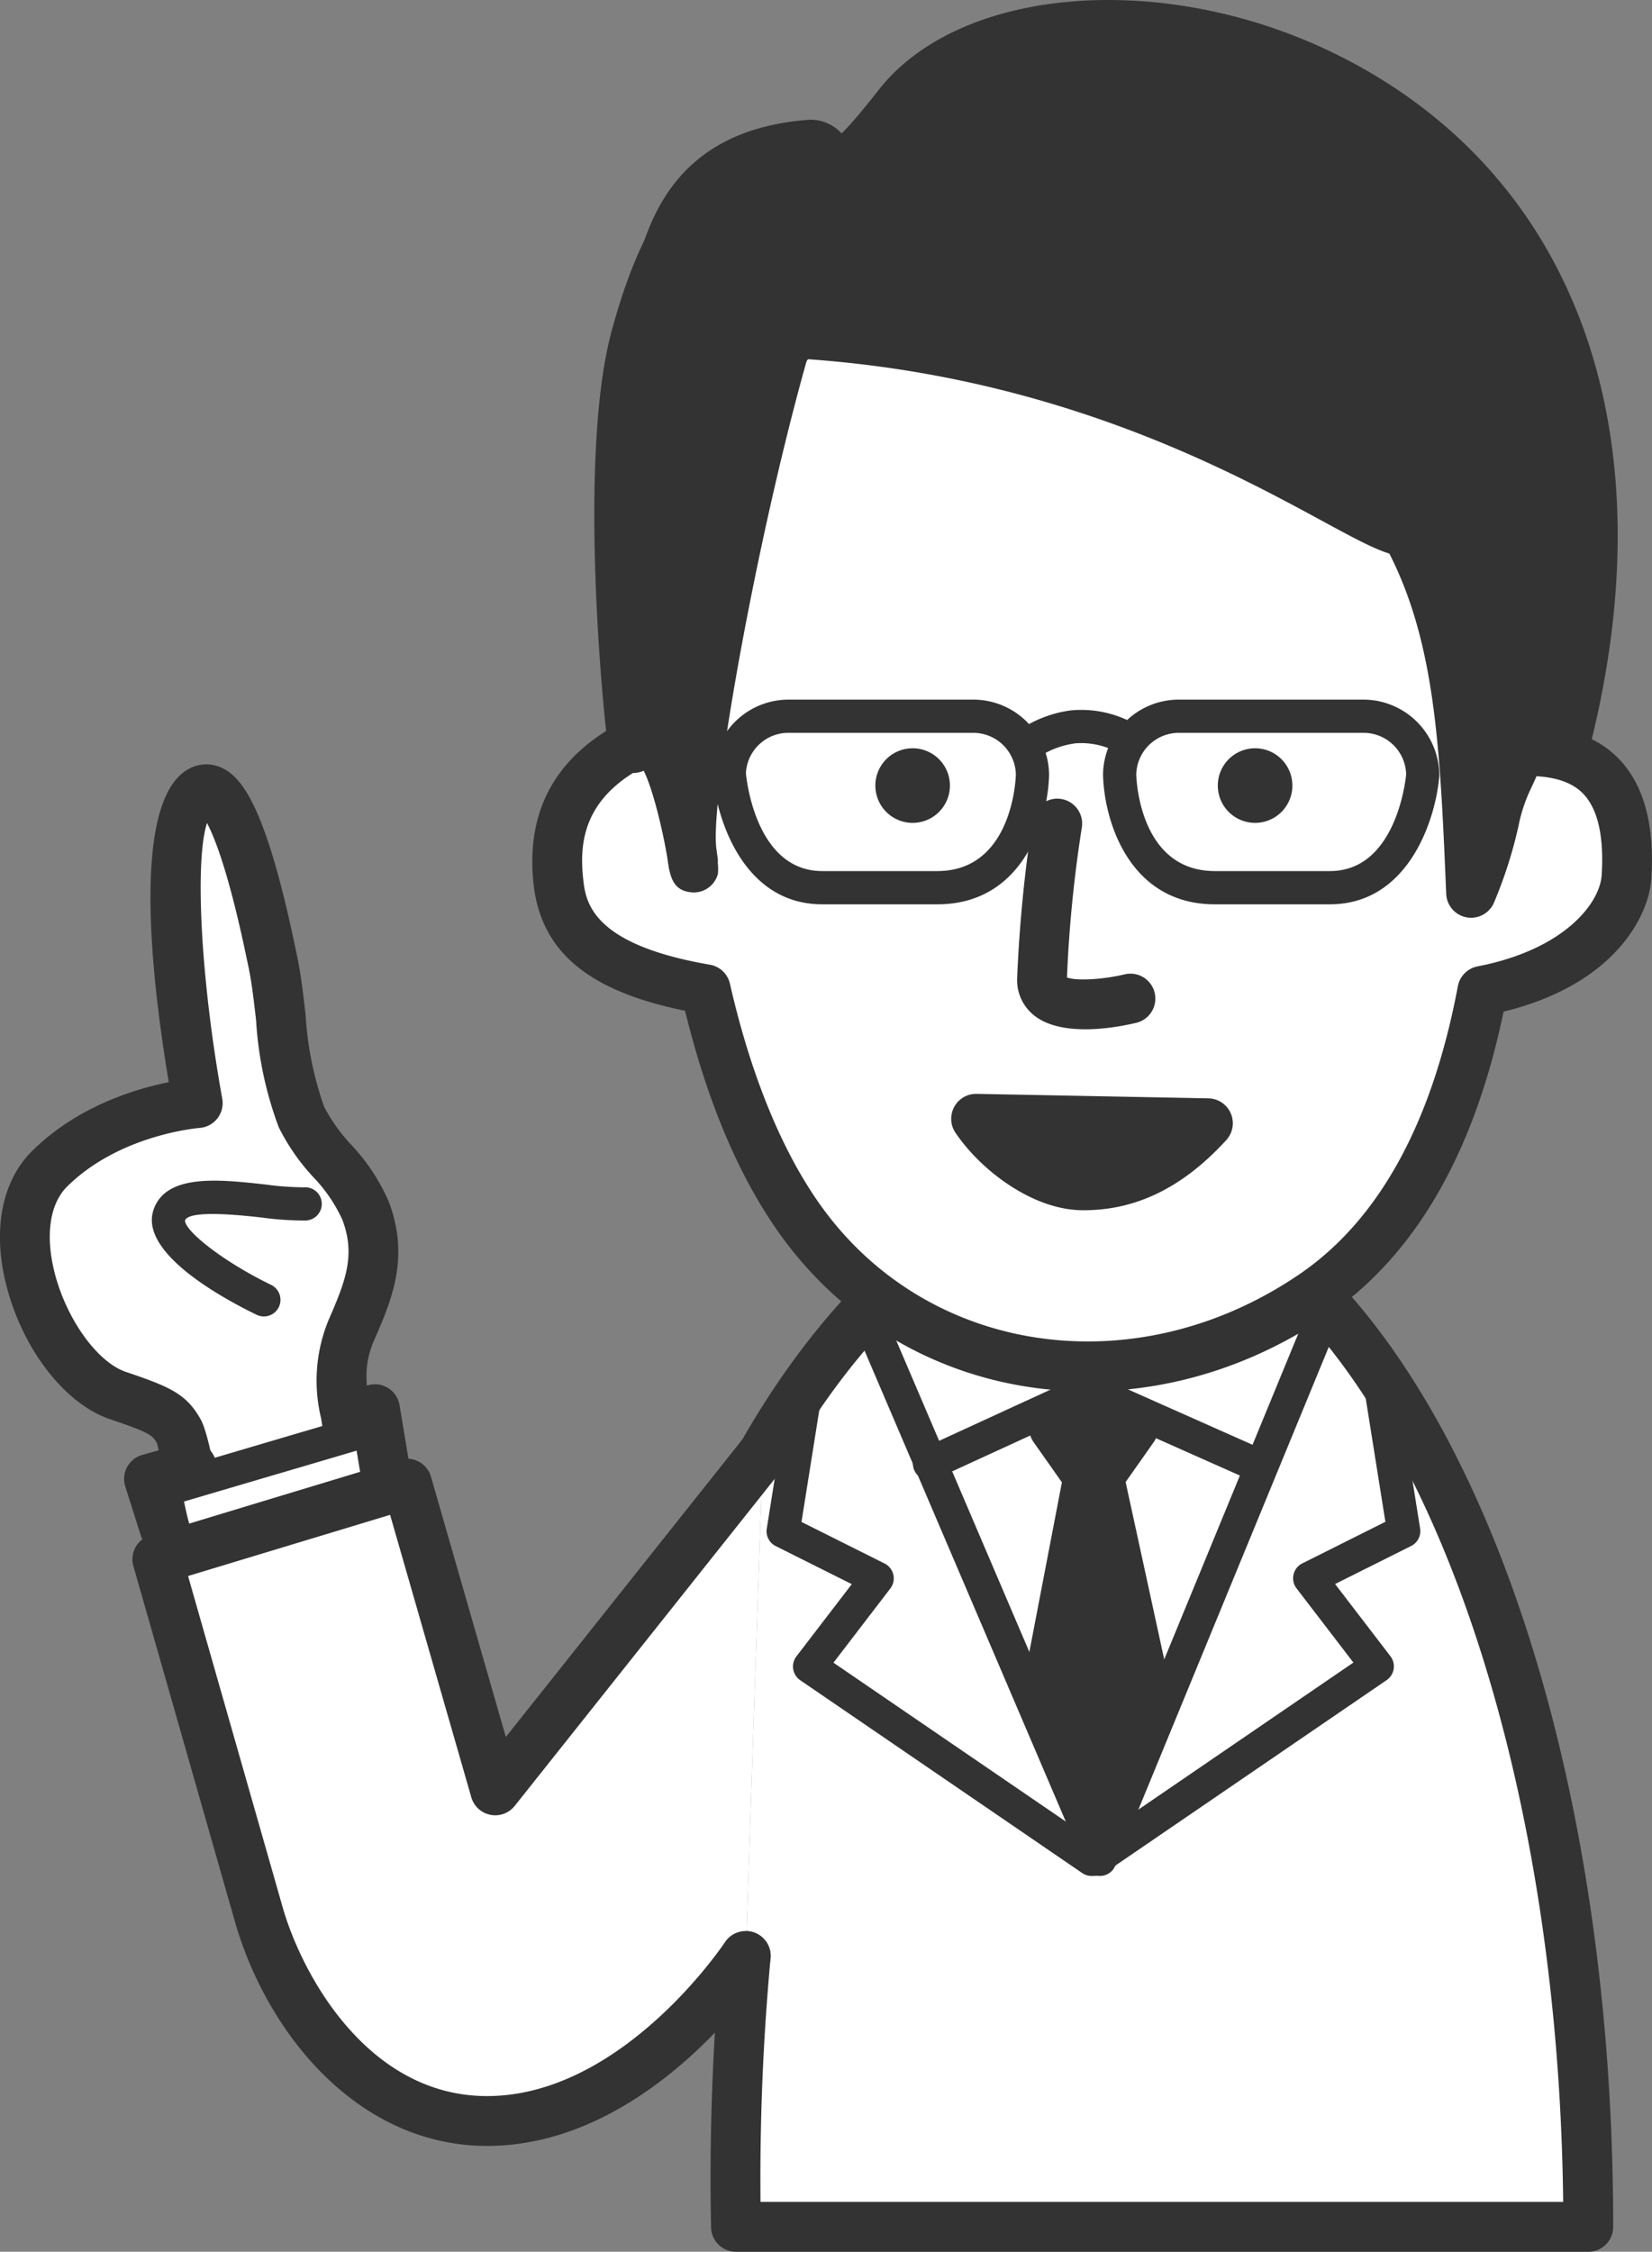 <svg xmlns="http://www.w3.org/2000/svg" width="112.77" height="153.62" viewBox="0 0 112.77 153.62">
  <rect x="0" y="0" width="112.77" height="153.62" fill="#808080" stroke="none"/>
  <g id="グループ_479" data-name="グループ 479" transform="translate(-1030.779 -1010.297)">
    <g id="グループ_465" data-name="グループ 465">
      <g id="グループ_452" data-name="グループ 452">
        <path id="パス_282" data-name="パス 282" d="M1082.847,1109.484c5.842-10.271,14.47-18.269,22.671-18.269,18.6,0,33.678,31.787,33.678,71h-58.179a166.289,166.289,0,0,1,.667-18.478" fill="#fff"/>
        <path id="パス_283" data-name="パス 283" d="M1084.326,1110.325c6.015-10.576,14.333-17.409,21.192-17.409,17.633,0,31.977,31.087,31.977,69.3a1.7,1.7,0,0,1,1.7-1.7h-58.179a1.7,1.7,0,0,1,1.7,1.59,163.96,163.96,0,0,1,.662-18.2h0a1.7,1.7,0,1,0-3.386-.332h0a165.345,165.345,0,0,0-.671,18.755,1.7,1.7,0,0,0,1.7,1.59H1139.2a1.7,1.7,0,0,0,1.7-1.7c0-40.766-15.54-72.7-35.379-72.7-8.185,0-17.439,7.33-24.149,19.129h0a1.7,1.7,0,0,0,2.957,1.682Z" fill="#333"/>
      </g>
      <g id="グループ_453" data-name="グループ 453">
        <path id="パス_284" data-name="パス 284" d="M1094.7,1111.173l10.888-5a1.135,1.135,0,0,1-.934.006l11.25,5h0a1.134,1.134,0,1,0,.921-2.072h0l-11.25-5a1.133,1.133,0,0,0-.933.006l-10.888,5h0a1.133,1.133,0,1,0,.946,2.06Z" fill="#333"/>
      </g>
      <g id="グループ_454" data-name="グループ 454">
        <path id="パス_285" data-name="パス 285" d="M1089.323,1101.34l15.5,36.25a1.133,1.133,0,0,0,2.091-.014l15.75-38.25h0a1.133,1.133,0,1,0-2.1-.863h0l-15.75,38.25a1.133,1.133,0,0,1,2.09-.013l-15.5-36.25h0a1.133,1.133,0,1,0-2.085.89Z" fill="#333"/>
      </g>
      <g id="グループ_455" data-name="グループ 455">
        <path id="パス_286" data-name="パス 286" d="M1084.772,1104.216l-1.651,10.367a1.133,1.133,0,0,0,.612,1.193l6.417,3.209a1.132,1.132,0,0,1-.392-1.7l-4.613,6.015a1.135,1.135,0,0,0,.26,1.627l19.254,13.158h0a1.134,1.134,0,0,0,1.28-1.873h0l-19.255-13.158a1.136,1.136,0,0,1,.261,1.627l4.612-6.016a1.134,1.134,0,0,0-.392-1.7l-6.417-3.209a1.133,1.133,0,0,1,.612,1.193l1.651-10.367h0a1.134,1.134,0,1,0-2.239-.358Z" fill="#333"/>
      </g>
      <g id="グループ_456" data-name="グループ 456">
        <path id="パス_287" data-name="パス 287" d="M1123.828,1104.574l1.652,10.367a1.133,1.133,0,0,1,.612-1.193l-6.417,3.209a1.134,1.134,0,0,0-.393,1.7l4.613,6.016a1.137,1.137,0,0,1,.26-1.627l-19.254,13.158h0a1.134,1.134,0,0,0,1.279,1.873h0l19.255-13.158a1.135,1.135,0,0,0,.26-1.627l-4.613-6.015a1.134,1.134,0,0,1-.392,1.7l6.417-3.209a1.133,1.133,0,0,0,.612-1.193l-1.651-10.367h0a1.134,1.134,0,0,0-2.24.358Z" fill="#333"/>
      </g>
      <g id="グループ_457" data-name="グループ 457">
        <path id="パス_288" data-name="パス 288" d="M1102.727,1107.709l2.527-2.564,2.889,2.564-2.347,3.332,3.069,14.1-3.069,10.254-3.431-10.254,2.708-14.1Z" fill="#333"/>
        <path id="パス_289" data-name="パス 289" d="M1103.939,1108.9l2.527-2.565a1.7,1.7,0,0,1-2.34.078l2.889,2.565a1.7,1.7,0,0,1-.262-2.252l-2.347,3.332a1.7,1.7,0,0,0-.271,1.341l3.069,14.1a1.692,1.692,0,0,1,.033-.848l-3.07,10.254a1.7,1.7,0,0,1,3.242-.053l-3.43-10.254a1.7,1.7,0,0,1,.057.861l2.709-14.1a1.7,1.7,0,0,0-.28-1.3l-2.347-3.332A1.7,1.7,0,0,1,1103.939,1108.9Zm-.535,1.816-2.708,14.1a1.69,1.69,0,0,0,.057.861l3.431,10.254a1.7,1.7,0,0,0,3.242-.053l3.069-10.254a1.692,1.692,0,0,0,.033-.848l-3.07-14.1a1.7,1.7,0,0,1-.271,1.341l2.347-3.332a1.7,1.7,0,0,0-.261-2.252l-2.889-2.565a1.7,1.7,0,0,0-2.341.079l-2.527,2.565a1.7,1.7,0,0,0-.179,2.173l2.347,3.332A1.7,1.7,0,0,1,1103.4,1110.72Z" fill="#333"/>
      </g>
      <g id="グループ_464" data-name="グループ 464">
        <g id="グループ_458" data-name="グループ 458">
          <path id="パス_290" data-name="パス 290" d="M1038.831,1105.5c-4.647-1.57-8.782-11.38-4.669-15.462s10.114-4.487,10.114-4.487-3.5-19.355.213-21.312c2.407-1.27,4.634,10.39,4.883,11.521.709,3.228.649,7.809,1.986,10.742,1.1,2.412,3.42,3.881,4.378,6.4,1.153,3.029.278,5.275-.957,8.1-1.3,2.969-.389,4.906-.12,7.871.227,2.508-.437,5.449.871,7.754.626,1.1-10.756.4-10.756.4s-1.152-7.962-1.777-9.066S1041.9,1106.541,1038.831,1105.5Z" fill="#fff"/>
          <path id="パス_291" data-name="パス 291" d="M1039.375,1103.893c-2.009-.679-4.174-3.762-4.929-7.018-.565-2.437-.232-4.488.914-5.626,3.592-3.564,8.981-3.994,9.035-4a1.7,1.7,0,0,0,1.555-2c-1.673-9.262-1.97-18.386-.635-19.525a.2.2,0,0,1-.033.02.911.911,0,0,1-.872-.023c.14.111,1.417,1.345,3.218,10.013l.084.393c.241,1.1.391,2.409.549,3.792a24.966,24.966,0,0,0,1.549,7.289,14.438,14.438,0,0,0,2.36,3.4,10.426,10.426,0,0,1,1.977,2.9c.908,2.389.24,4.148-.927,6.818a10.844,10.844,0,0,0-.521,6.734c.1.629.2,1.279.266,1.972a21.346,21.346,0,0,1,.033,2.244c-.037,1.969-.079,4.2,1.053,6.2a1.555,1.555,0,0,1-.091-1.319,1.368,1.368,0,0,1,.736-.794c-.9.293-5.8.222-9.816-.028a1.7,1.7,0,0,1,1.577,1.454c-.447-3.091-1.3-8.458-1.98-9.66C1043.505,1105.406,1042.434,1104.927,1039.375,1103.893Zm2.142,4.908c-.026-.045,0,.007-.022-.041a69.652,69.652,0,0,1,1.6,8.512,1.7,1.7,0,0,0,1.577,1.454c11.225.7,11.8-.22,12.306-1.031a1.854,1.854,0,0,0,.035-1.9,8.919,8.919,0,0,1-.61-4.453,24.093,24.093,0,0,0-.046-2.615c-.073-.807-.191-1.547-.3-2.2-.3-1.853-.489-3.076.28-4.838,1.142-2.616,2.437-5.581.987-9.389a13.34,13.34,0,0,0-2.567-3.9,11.747,11.747,0,0,1-1.853-2.6,22.872,22.872,0,0,1-1.265-6.265c-.16-1.408-.327-2.864-.607-4.137l-.074-.355c-2.028-9.756-3.676-11.718-5.021-12.352a2.456,2.456,0,0,0-2.242.047c-4.188,2.208-2.483,15.432-1.094,23.119a1.7,1.7,0,0,1,1.559-2c-.271.018-6.685.5-11.2,4.977-2,1.987-2.669,5.2-1.832,8.808,1.045,4.507,3.987,8.4,7.154,9.473C1041.1,1108.067,1041.19,1108.222,1041.517,1108.8Z" fill="#333"/>
        </g>
        <g id="グループ_459" data-name="グループ 459">
          <path id="パス_292" data-name="パス 292" d="M1051.6,1092.434c-2.433.124-8.485-1.508-9.268.76s6.457,5.783,6.457,5.783" fill="#fff"/>
          <path id="パス_293" data-name="パス 293" d="M1051.545,1091.3a19.917,19.917,0,0,1-2.632-.191c-3.186-.353-6.8-.752-7.65,1.714-1,2.906,4.585,5.984,7.034,7.172h0a1.133,1.133,0,1,0,.99-2.039h0c-3.358-1.632-5.916-3.709-5.877-4.406l0,.013c.26-.753,3.89-.352,5.257-.2a21.028,21.028,0,0,0,3,.2h0a1.134,1.134,0,0,0-.115-2.266Z" fill="#333"/>
        </g>
        <g id="グループ_460" data-name="グループ 460">
          <path id="パス_294" data-name="パス 294" d="M1043.066,1116.8l-1.06-4.85,14.133-4.166.84,4.295" fill="#fff"/>
          <path id="パス_295" data-name="パス 295" d="M1044.174,1116.555l-1.06-4.85a1.135,1.135,0,0,1-.787,1.33l14.133-4.166a1.133,1.133,0,0,1-1.433-.87l.84,4.295h0a1.134,1.134,0,0,0,2.225-.435h0l-.84-4.3a1.133,1.133,0,0,0-1.433-.87l-14.134,4.166a1.135,1.135,0,0,0-.787,1.33l1.06,4.849h0a1.134,1.134,0,1,0,2.216-.484Z" fill="#333"/>
        </g>
        <g id="グループ_461" data-name="グループ 461">
          <path id="パス_296" data-name="パス 296" d="M1081.684,1143.737s-6.611,10.1-16.064,11.17-15.4-7.557-17.229-14.2c-1.515-5.492-6.867-24.032-6.867-24.032l17.044-5.159,6.021,20.924,18.258-22.954" fill="#fff"/>
          <path id="パス_297" data-name="パス 297" d="M1080.26,1142.806v0c-.062.1-6.3,9.452-14.832,10.412-9.068,1.022-14.037-8.033-15.4-12.963l-6.873-24.052a1.7,1.7,0,0,1-1.141,2.1l17.044-5.159a1.7,1.7,0,0,1-2.127-1.157l6.02,20.924a1.7,1.7,0,0,0,2.966.587l18.258-22.954h0a1.7,1.7,0,1,0-2.662-2.117h0l-18.258,22.954a1.7,1.7,0,0,1,2.965.588l-6.021-20.924a1.7,1.7,0,0,0-2.127-1.157l-17.044,5.159a1.7,1.7,0,0,0-1.141,2.1l6.862,24.013c2.267,8.214,9.2,16.549,19.058,15.439,10.132-1.142,17.009-11.489,17.3-11.93h0a1.7,1.7,0,0,0-2.847-1.861Z" fill="#333"/>
        </g>
        <g id="グループ_462" data-name="グループ 462">
          <path id="パス_298" data-name="パス 298" d="M1043.856,1110.372l-2.9.82,1.067,3.37" fill="#fff"/>
          <path id="パス_299" data-name="パス 299" d="M1043.394,1108.736l-2.905.82a1.7,1.7,0,0,0-1.159,2.15l1.067,3.37h0a1.7,1.7,0,0,0,3.243-1.027h0l-1.067-3.37a1.7,1.7,0,0,1-1.159,2.15l2.905-.82h0a1.7,1.7,0,1,0-.925-3.273Z" fill="#333"/>
        </g>
        <g id="グループ_463" data-name="グループ 463">
          <path id="パス_300" data-name="パス 300" d="M1054.751,1107.237l1.629-.8.656,3.945" fill="#fff"/>
          <path id="パス_301" data-name="パス 301" d="M1055.5,1108.761l1.629-.8a1.7,1.7,0,0,1-2.431-1.245l.656,3.946h0a1.7,1.7,0,0,0,3.355-.559h0l-.656-3.945a1.7,1.7,0,0,0-2.431-1.245l-1.629.8h0a1.7,1.7,0,1,0,1.507,3.049Z" fill="#333"/>
        </g>
      </g>
    </g>
    <g id="グループ_466" data-name="グループ 466">
      <path id="パス_302" data-name="パス 302" d="M1132.429,1048.288c.452,4.334.72,8.81.8,13.246,2.208.084,9.208-1.166,8.583,8.584-.15,2.341-2.625,6.375-9.842,7.775-1.666,8.85-5.16,16.4-11.544,20.75-11.119,7.568-26.244,6.312-34.508-4.447-3.242-4.22-5.52-10.052-6.969-16.41-8.262-1.418-9.761-4.491-10.062-7.453-.314-3.1.05-7.965,8.262-10.545a54.7,54.7,0,0,1,2.893-17.437c4.907-13.244,11.843-15.945,27.664-15.965C1125.022,1026.361,1130.745,1032.1,1132.429,1048.288Z" fill="#fff"/>
      <path id="パス_303" data-name="パス 303" d="M1130.738,1048.464c.446,4.287.711,8.7.788,13.1a1.7,1.7,0,0,0,1.636,1.67c.275.01.586.005.915,0,1.412-.028,3.547-.07,4.781,1.22,1,1.047,1.423,2.917,1.254,5.558-.12,1.86-2.474,5.051-8.469,6.214a1.7,1.7,0,0,0-1.347,1.355c-1.76,9.35-5.4,15.964-10.83,19.659-10.883,7.408-24.727,5.655-32.2-4.077-2.854-3.716-5.157-9.163-6.659-15.751a1.7,1.7,0,0,0-1.37-1.3c-8.2-1.409-8.5-4.363-8.658-5.95-.3-2.945.236-6.6,7.08-8.75a1.7,1.7,0,0,0,1.191-1.589,52.653,52.653,0,0,1,2.787-16.88c4.664-12.589,10.886-14.836,26.071-14.855C1123.729,1028.064,1129.111,1032.825,1130.738,1048.464Zm-23.037-23.779c-15.544.019-23.886,2.579-29.257,17.075a56.053,56.053,0,0,0-3,17.995,1.7,1.7,0,0,1,1.19-1.59c-6.878,2.161-10.056,6.313-9.444,12.34.5,4.919,4.036,7.682,11.465,8.957a1.7,1.7,0,0,1-1.37-1.3c1.634,7.165,4.083,12.908,7.279,17.068,8.591,11.184,24.418,13.256,36.814,4.817,6.2-4.223,10.326-11.571,12.259-21.842a1.7,1.7,0,0,1-1.348,1.356c8.486-1.647,11.043-6.644,11.216-9.336.232-3.63-.505-6.363-2.191-8.127-2.266-2.368-5.544-2.3-7.306-2.27-.291.006-.542.011-.719,0a1.7,1.7,0,0,1,1.636,1.67c-.079-4.5-.35-9.008-.806-13.391C1132.319,1030.789,1125.405,1024.66,1107.7,1024.685Z" fill="#333"/>
    </g>
    <g id="グループ_467" data-name="グループ 467">
      <path id="パス_304" data-name="パス 304" d="M1101.268,1066.231a96.75,96.75,0,0,0-1.058,10.849,3.071,3.071,0,0,0,1.17,2.5c1.976,1.564,5.872.764,7.019.482h0a1.7,1.7,0,0,0-.813-3.3h0c-1.655.4-3.646.478-4.1.154a.378.378,0,0,1,.122.216v-.01a88.727,88.727,0,0,1,1.023-10.391h0a1.7,1.7,0,0,0-3.366-.492Z" fill="#333"/>
    </g>
    <g id="グループ_468" data-name="グループ 468">
      <path id="パス_305" data-name="パス 305" d="M1095.623,1063.915a2.545,2.545,0,1,1-2.52-2.569A2.545,2.545,0,0,1,1095.623,1063.915Z" fill="#333"/>
    </g>
    <g id="グループ_469" data-name="グループ 469">
      <path id="パス_306" data-name="パス 306" d="M1119,1063.915a2.545,2.545,0,1,1-2.52-2.569A2.545,2.545,0,0,1,1119,1063.915Z" fill="#333"/>
    </g>
    <g id="グループ_470" data-name="グループ 470">
      <path id="パス_307" data-name="パス 307" d="M1092.083,1017.5c-5.7,7.3-3.979,2.511-6,2.666-10.133.781-9.991,8.947-11.166,12.914,30.667-2,48.167,13.318,51.834,13.484,3.666,6.667,4,14,4.447,24.637,1.788-4.325,1.426-5.589,2.538-7.825,1.1-2.213.931-3.712,3.681-1.629C1150.084,1014.414,1102.751,1003.833,1092.083,1017.5Z" fill="#333"/>
      <path id="パス_308" data-name="パス 308" d="M1090.742,1016.454c-2.255,2.89-2.979,3.39-3.147,3.474a1.115,1.115,0,0,1,1.188.309c-.02-.027-.069-.108-.1-.166a2.851,2.851,0,0,0-2.726-1.6c-9.817.756-11.308,7.876-12.2,12.13-.156.741-.3,1.44-.467,2a1.7,1.7,0,0,0,1.742,2.181c22.87-1.492,38.455,6.96,45.944,11.021,2.862,1.552,4.438,2.406,5.7,2.464a1.7,1.7,0,0,1-1.414-.88c3.5,6.368,3.811,13.717,4.239,23.889a1.7,1.7,0,0,0,3.271.579,30.582,30.582,0,0,0,1.658-5.177,10.672,10.672,0,0,1,.831-2.54c.223-.449.393-.854.542-1.213a6.551,6.551,0,0,1,.355-.77.916.916,0,0,1-.814.288,4.255,4.255,0,0,1,1.048.664,1.7,1.7,0,0,0,2.67-.916c5.868-21.928-.472-39.922-16.96-48.135C1110.394,1008.222,1096.327,1009.3,1090.742,1016.454Zm47.7,43.938c-1.128-.855-2.348-1.6-3.618-1.256s-1.746,1.475-2.163,2.474c-.136.324-.276.66-.45,1.008a13.95,13.95,0,0,0-1.094,3.268,27.131,27.131,0,0,1-1.493,4.664,1.7,1.7,0,0,1,3.271.579c-.447-10.635-.77-18.318-4.656-25.385a1.7,1.7,0,0,0-1.413-.879,25.418,25.418,0,0,1-4.234-2.056c-7.77-4.214-23.938-12.982-47.788-11.426a1.7,1.7,0,0,1,1.742,2.181c.2-.689.364-1.455.534-2.266.871-4.16,1.859-8.876,9.131-9.436a.772.772,0,0,1-.573-.23c.026.032.09.137.132.2a2.567,2.567,0,0,0,2.033,1.426c1.42.083,2.733-1.019,5.619-4.717,4.563-5.845,17-6.509,27.159-1.449,7.169,3.571,23,15.027,15.191,44.211a1.7,1.7,0,0,1,2.67-.916Z" fill="#333"/>
    </g>
    <g id="グループ_471" data-name="グループ 471">
      <path id="パス_309" data-name="パス 309" d="M1074,1061.33c3-3.5,4.67,12.374,3.982,7.046-.607-4.709,4.431-30.3,8.431-40.8.756-1.982-7.25-12.75-12.25,5.75C1071.993,1041.375,1073.6,1058.823,1074,1061.33Z" fill="#333"/>
      <path id="パス_310" data-name="パス 310" d="M1075.3,1062.437c.032-.036.049-.051.049-.052a.888.888,0,0,1-.971-.015c.779.707,1.827,5.21,2.075,7.286a1.7,1.7,0,0,1,3.364-.485c-.009-.052-.053-.35-.139-1.012-.519-4.026,4.219-29.173,8.333-39.973.573-1.5-.5-3.508-1.6-4.767a6.12,6.12,0,0,0-5.989-2.32c-3.33.767-5.985,4.732-7.892,11.788-2.37,8.771-.489,26.931-.2,28.715a1.7,1.7,0,0,0,2.971.835Zm.514-28.663c1.64-6.07,3.858-9.584,5.933-9.4,1.6.143,2.97,2.287,3.024,2.911a.8.8,0,0,1,.061-.31c-3.881,10.187-9.22,36.248-8.528,41.619.178,1.38.319,2.47,1.7,2.582a1.7,1.7,0,0,0,1.767-1.209c.238-.8-.981-9.054-3.692-10.533a2.628,2.628,0,0,0-3.365.79,1.7,1.7,0,0,1,2.971.835C1075.28,1058.57,1073.753,1041.381,1075.809,1033.774Z" fill="#333"/>
    </g>
    <g id="グループ_477" data-name="グループ 477">
      <g id="グループ_472" data-name="グループ 472">
        <path id="パス_311" data-name="パス 311" d="M1101.614,1061.99l-.005,0a6.039,6.039,0,0,1,2.553-.977,5.164,5.164,0,0,1,2.891.606l0,0a1.134,1.134,0,0,0,1.152-1.953h0a7.434,7.434,0,0,0-4.361-.9,8.208,8.208,0,0,0-3.622,1.43h0a1.134,1.134,0,0,0,1.4,1.788Z" fill="#333"/>
      </g>
      <g id="グループ_474" data-name="グループ 474">
        <g id="グループ_473" data-name="グループ 473">
          <path id="パス_312" data-name="パス 312" d="M1094.762,1069.724h-7.857c-4.577,0-5.184-6.407-5.208-6.68a2.9,2.9,0,0,1,2.963-2.75h12.507a2.907,2.907,0,0,1,2.958,2.846C1100.118,1063.384,1099.9,1069.724,1094.762,1069.724Zm7.63-6.584a5.176,5.176,0,0,0-5.225-5.113H1084.66a5.176,5.176,0,0,0-5.226,5.113c.256,3.123,2.14,8.852,7.471,8.852h7.857C1100.654,1071.992,1102.329,1066.217,1102.392,1063.14Z" fill="#333"/>
        </g>
      </g>
      <g id="グループ_476" data-name="グループ 476">
        <g id="グループ_475" data-name="グループ 475">
          <path id="パス_313" data-name="パス 313" d="M1113.706,1071.992h7.858c5.331,0,7.215-5.729,7.466-8.758a5.19,5.19,0,0,0-5.222-5.207H1111.3a5.176,5.176,0,0,0-5.225,5.113C1106.139,1066.217,1107.816,1071.992,1113.706,1071.992Zm-5.363-8.852a2.908,2.908,0,0,1,2.958-2.846h12.507a2.907,2.907,0,0,1,2.959,2.846c-.02.177-.627,6.584-5.2,6.584h-7.858C1108.54,1069.724,1108.349,1063.386,1108.343,1063.14Z" fill="#333"/>
        </g>
      </g>
    </g>
    <g id="グループ_478" data-name="グループ 478">
      <path id="パス_314" data-name="パス 314" d="M1113.233,1086.924c-2.831,3.1-5.642,4.261-8.583,4.232-2.666-.028-5.72-2.288-7.238-4.537Z" fill="#333"/>
      <path id="パス_315" data-name="パス 315" d="M1111.978,1085.777c-2.319,2.536-4.642,3.705-7.311,3.677-2.045-.02-4.626-1.981-5.846-3.787a1.7,1.7,0,0,1-1.442,2.653l15.821.3a1.7,1.7,0,0,1-1.222-2.847Zm-15.975,1.8c1.756,2.6,5.284,5.25,8.63,5.285,3.655.036,6.879-1.53,9.855-4.785a1.7,1.7,0,0,0-1.222-2.848l-15.821-.305a1.7,1.7,0,0,0-1.442,2.653Z" fill="#333"/>
    </g>
  </g>
</svg>
